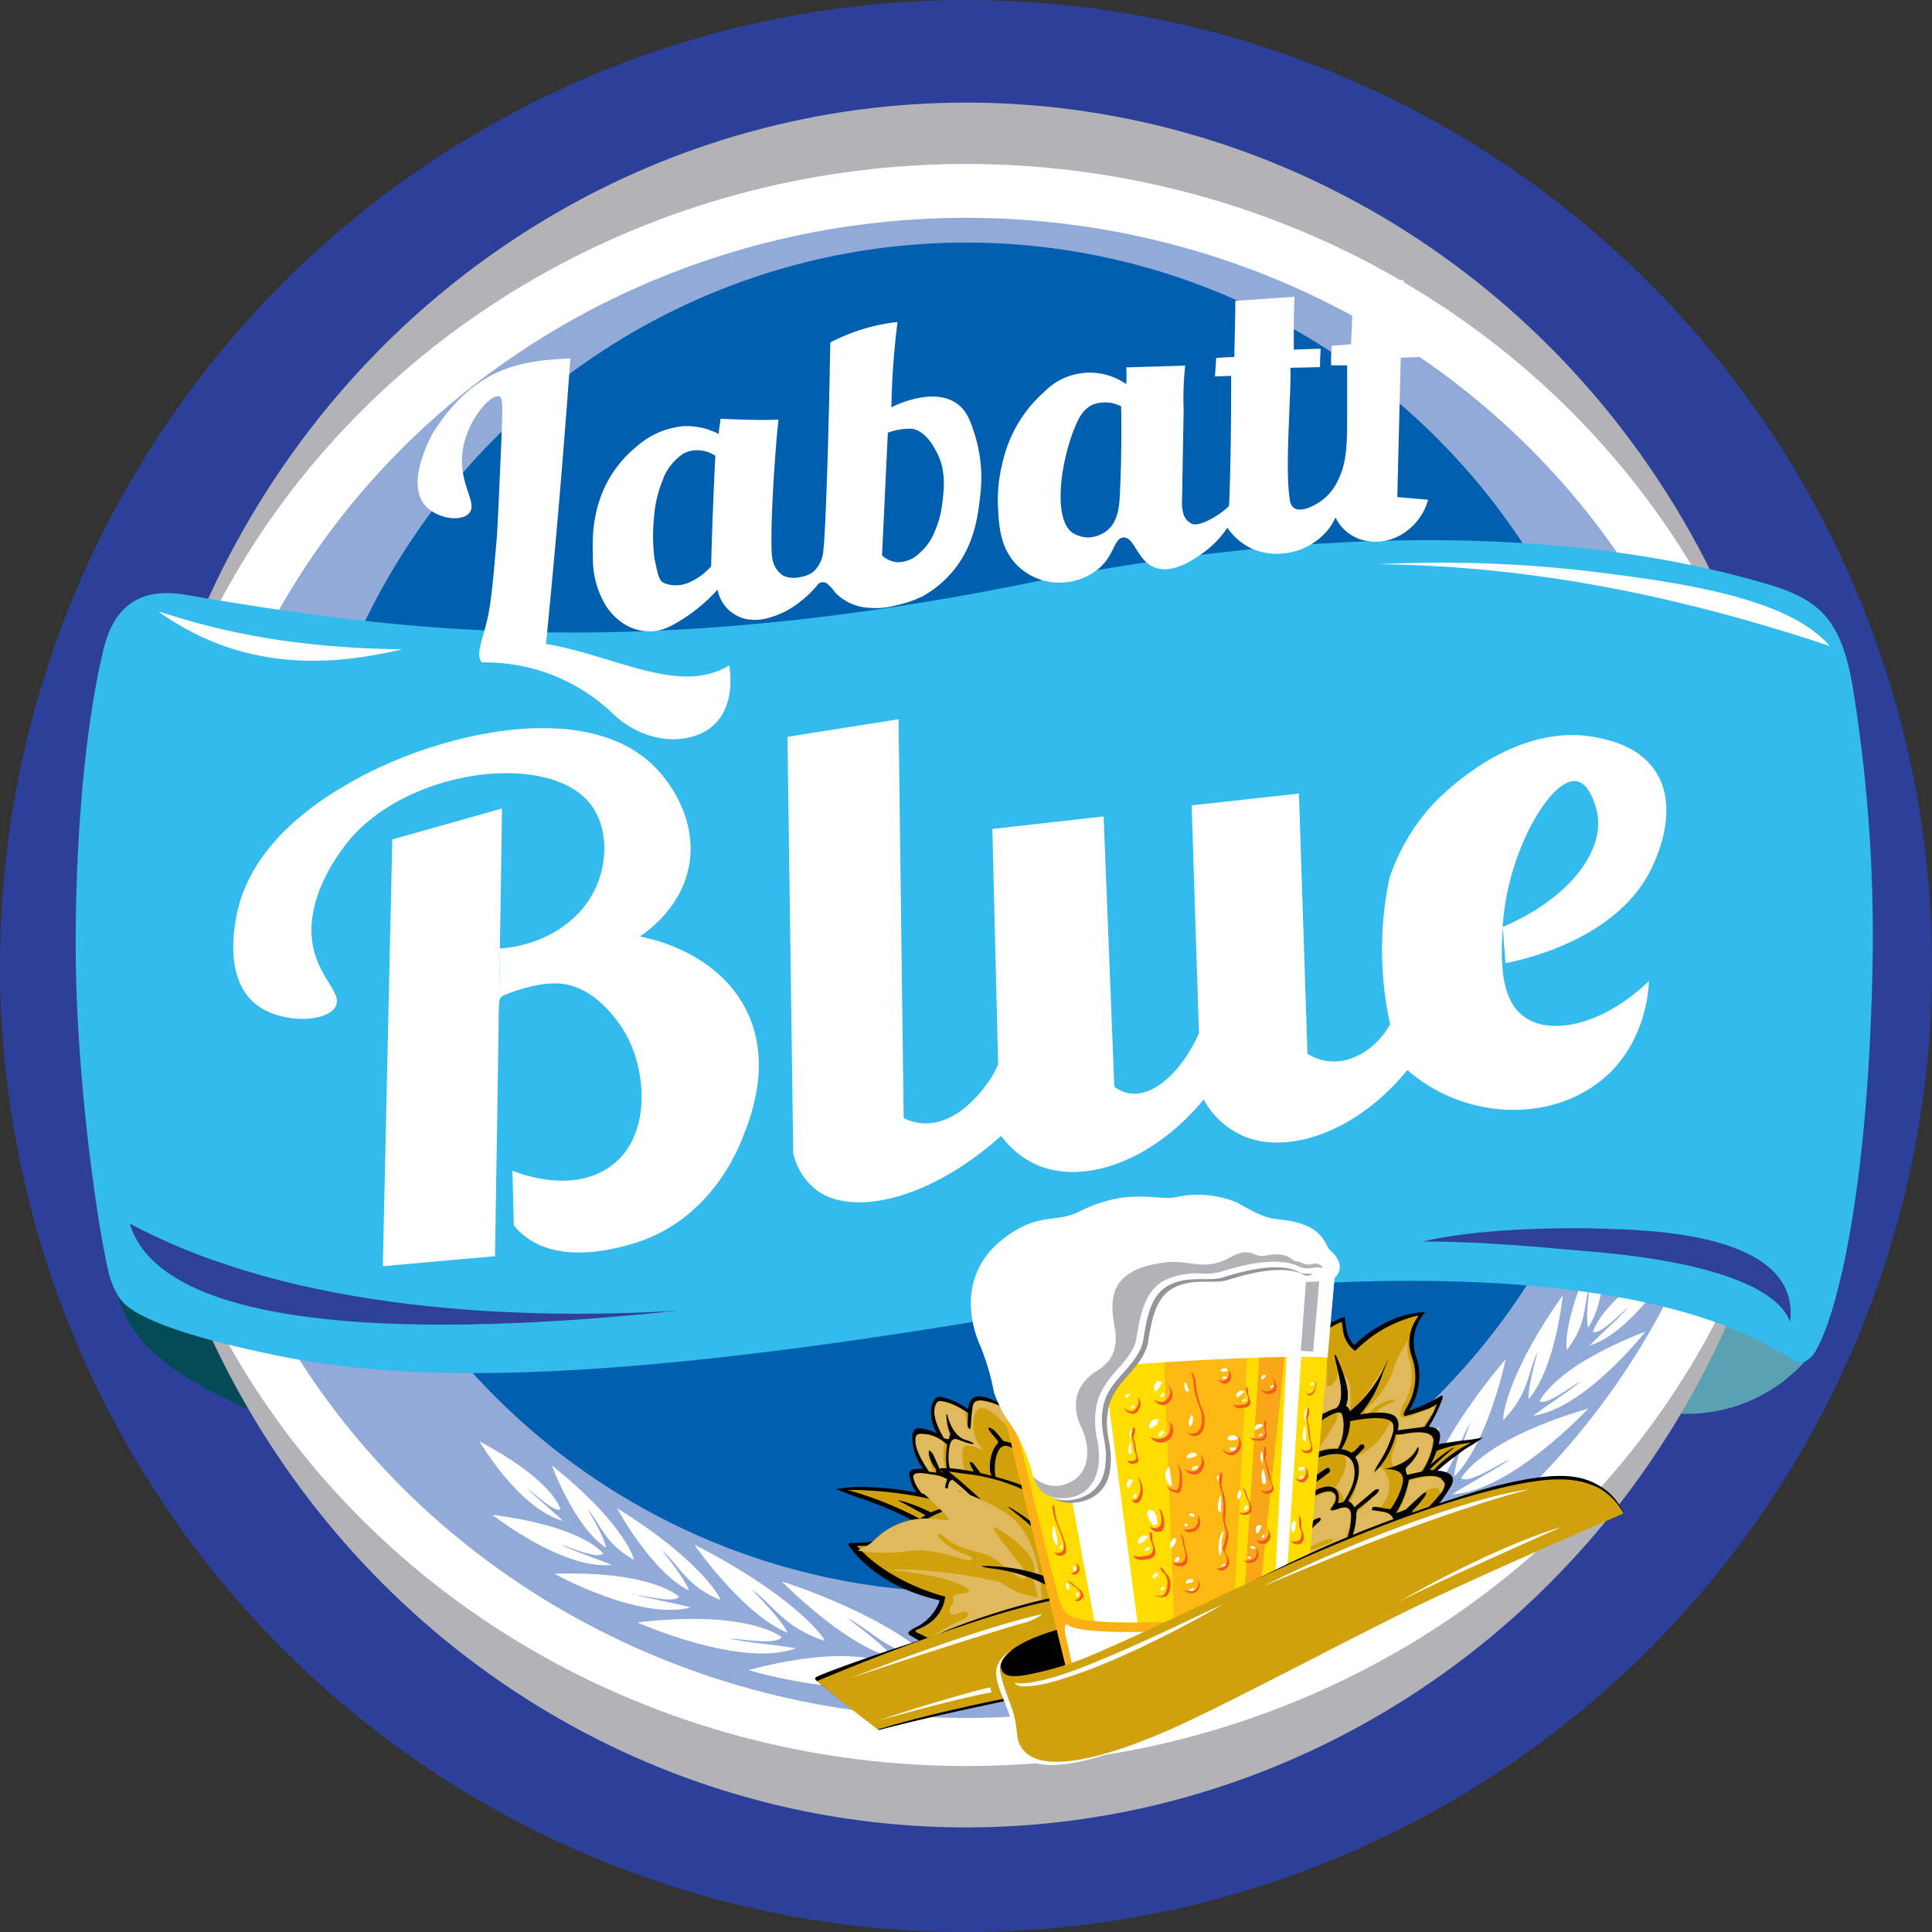 <svg id="Layer_1" data-name="Layer 1" xmlns="http://www.w3.org/2000/svg" viewBox="0 0 283.39 283.39"><rect x="0" y="0" width="283.39" height="283.39" fill="#333333" stroke="none"/><defs><style>.cls-1{fill:#2c3f99;}.cls-2{fill:#5aa1b3;}.cls-10,.cls-11,.cls-12,.cls-13,.cls-14,.cls-15,.cls-16,.cls-17,.cls-18,.cls-19,.cls-2,.cls-20,.cls-21,.cls-3,.cls-7,.cls-9{fill-rule:evenodd;}.cls-3{fill:#034b56;}.cls-4{fill:#b2b2b7;}.cls-5,.cls-7{fill:#fff;}.cls-6{fill:#91aad8;}.cls-8{fill:#005fae;}.cls-9{fill:#33bbed;}.cls-10{fill:#2d419a;}.cls-12{fill:#d1a10b;}.cls-13{fill:#dfb95b;}.cls-14{fill:#1b0000;}.cls-15{fill:#fd0;}.cls-16{fill:#fdb812;}.cls-17{fill:#faa619;}.cls-18{fill:#fcaf16;}.cls-19{fill:#939598;}.cls-20{fill:#b1b3b6;}.cls-21{fill:#f15a21;}</style></defs><g id="background"><circle class="cls-1" cx="141.7" cy="141.7" r="141.7"/><path class="cls-2" d="M408.54,486.23a23.32,23.32,0,0,0,18.18-7.67l-13-9.29Z" transform="translate(-161.97 -278.86)"/><path class="cls-3" d="M198.4,485.57c-9-4.05-17-8.67-19.09-16.55L199,471.85Q198.73,478.71,198.4,485.57Z" transform="translate(-161.97 -278.86)"/><ellipse class="cls-4" cx="141.7" cy="141.55" rx="122.79" ry="126.5"/><ellipse class="cls-5" cx="141.7" cy="141.55" rx="122.79" ry="117.5"/><ellipse class="cls-6" cx="141.7" cy="141.97" rx="114.68" ry="110.02"/><path class="cls-7" d="M377.68,487.46c-1.16,3.05-2.37,6.33-2.41,8,5.05-5.05,7.56-17.24,7.56-17.24-9.93,11.78-12.2,19.41-12.09,20.46,4.76-4.19,4.8-7.6,6.94-11.21ZM263,512.15c-.41-1.34-2.22-3.7-3.93-5.89,2.68,2.38,3.51,5.16,8.57,7.31-.16-.89-3.87-6.51-15.17-13.5,0,0,5,9.3,10.53,12.08Zm14.51,6.22c-6.61-2.69-13.68-12.93-13.68-12.93,13.74,7,18.8,13.11,19.11,14.12-6-2-7.38-5.13-10.76-7.62,2.26,2.37,4.65,4.91,5.33,6.43Zm15.39,3.6c-1-1.46-3.93-3.71-6.67-5.79,3.87,2,5.92,5.05,12.24,6.16-.53-1-6.87-6.53-21.84-11.53,0,0,9.2,9.44,16.27,11.16ZM244.6,502c-1.51-1.46-4-3.46-5.33-4.88,1.39,1.06,3.86,3.51,4.93,3.16-.29-.87-1.91-4.68-11.89-10,0,0,5.71,9.85,12.29,11.69Zm34.14,18.63c-8.08,3-23.28-3.79-23.28-3.79,14.71-1.72,20,1.35,21.17,2.12-.66,1.24-5.46.36-7.82.23,2.65.6,7,.93,9.93,1.44Zm14.36,2.54c-.39,1.38-5.3,1.11-7.66,1.3,2.74.26,7.12,0,10.08.14-7.32,4.24-23.75-.78-23.75-.78,14.17-3.77,20-1.3,21.33-.66Zm-38.36-10.53c2.26.7,6.06,1.31,8.54,2-7.45,2-20-4.94-20-4.94,13.1-.4,17.4,2.62,18.31,3.36-.73,1-4.83-.09-6.89-.37Zm-10.57-7.23c2,1,5.34,2.06,7.5,3-7.26.7-17.47-7.35-17.47-7.35,12.18,1.55,15.56,4.89,16.26,5.69-.87.81-4.44-.78-6.29-1.34Zm3.94-5.29c1.25,2.17,2.57,4.49,2.74,5.76-4.68-3.1-7.93-12.08-7.93-12.08,9.58,7.64,12,13.07,12,13.84-4.37-2.47-4.71-5.08-6.84-7.52Zm118.28-3.27c-2.76,3.38-3.48,7-8.87,10.44.11-1.12,3.78-8.69,15.62-19.13,0,0-4.79,12.28-10.63,16.62.36-1.73,2.17-4.94,3.88-7.93ZM402.16,461c-.66,1.81-2.19,4.63-3,6.57,5.33-4.26,6.75-15.55,6.75-15.55-7.12,8.76-7.13,12.89-7.05,13.81,1.12-.09,2.43-3.32,3.3-4.83Zm-19.67,26.2c-.2-.87,1-7.5,8.71-18.34,0,0-1,10.52-5,15.23-.14-1.4.61-4.28,1.33-7-1.55,3.24-1.23,6.12-5.05,10.07Zm-6.21,8.48c.75-1.15,4.45-6.05,18.66-10.21,0,0-11.34,12.2-19.95,12.57,2.47-1.6,6.37-3.62,8.58-5.2-2.13,1-6.2,3.73-7.29,2.84Zm19.34-21.45c.32-1,2.14-5.41,12.75-11.59,0,0-6.27,11.41-13.23,13.59,1.63-1.71,4.32-4,5.74-5.68-1.48,1.22-4.15,4.09-5.26,3.68Zm-25.31,30c-2.42,1.3-6.55,2.79-9.23,4.06,8.41,1,21.57-10,21.57-10-14.52,2.06-19,6.62-19.89,7.71.89,1.12,5.31-1,7.55-1.79Zm17.46-19.84c1.06.65,4.41-2,6.2-3-1.81,1.53-5.07,3.57-7.1,5.13,7.63-1.07,16.45-12.34,16.45-12.34-12.22,4.74-15,9.2-15.55,10.24Zm7.14-10.77c3.11-4.68,2.59-14.22,2.59-14.22-5.84,10.78-6,16.73-5.67,17.44,3.06-4,2.35-6.51,3.36-9.59C394.88,469.68,394.58,472.33,394.91,473.56Z" transform="translate(-161.97 -278.86)"/><ellipse class="cls-8" cx="141.7" cy="134.56" rx="98.11" ry="98.98"/><path class="cls-9" d="M433.71,379.5c-1.62-9.45-4.64-12.61-12.22-14.88-18.66-5.57-53.95-11.3-109.31-.12-57.3,11.57-92.75,6.78-123,1.6-7.27-1.24-10.88,2.28-12.21,8.83-2.11,8.91-3.9,24.15-3.9,42.47,0,18.6,3,40.14,4.78,47.88a12.28,12.28,0,0,0,1.5,3.74,6.23,6.23,0,0,0,1.1,1.28c3.89,3.32,15.11,5.94,22.1,7.38,17.07,3.54,43.47,4.74,102-4.9,88.66-14.62,113.73,1.4,119.94,5.31a2.82,2.82,0,0,0,2.18.51,4,4,0,0,0,1.78-1.87c3.34-6,7.77-25.15,8.22-58.33A226.12,226.12,0,0,0,433.71,379.5Z" transform="translate(-161.97 -278.86)"/><path class="cls-7" d="M398.87,363.13a188.06,188.06,0,0,0-34.73-1.51c22.81.26,44.35,4.72,66.23,12C425.12,367.56,413,364.93,398.87,363.13Z" transform="translate(-161.97 -278.86)"/><path class="cls-10" d="M181,458.33c6.06,20.23,64.07,14.45,80.4,12.79C238.79,472.46,205.32,471.4,181,458.33Z" transform="translate(-161.97 -278.86)"/><path class="cls-10" d="M401.94,459.29c-12-.7-24.24,0-31.31,1.68,9.17,0,16.64.79,24.52,1.45,18.38,1.54,27.73,5.56,29.4,10.36C425.63,464.13,416.29,460.14,401.94,459.29Z" transform="translate(-161.97 -278.86)"/><path class="cls-11" d="M361.26,503.68Zm15-13.5a25.7,25.7,0,0,0,3.24-.47,21.52,21.52,0,0,1-2.24,1.47c-.85.51-1.73,1.26-2.41,1.73a27.88,27.88,0,0,0-6.72,7.31,42.6,42.6,0,0,1-5.22,6.28l0,0s-.49,1-.68,1.41c-.32-.61-1.41-2.67-1.52-2.89.05-.13.57-1.36.57-1.38a23.18,23.18,0,0,0,3.49-5.74,11.48,11.48,0,0,1,8.26-7.23Z" transform="translate(-161.97 -278.86)"/><path class="cls-12" d="M367.77,495.06a17,17,0,0,0-1.79,3,6.36,6.36,0,0,0-.73,1.51c0,.18.41-.64.89-1.35a11.89,11.89,0,0,1,3.15-3.54c1.38-.79.34-.12-.13.32-1.18,1.12-1.92,1.88-4.89,7l-.94,1.18.16.26s4-5.55,5.27-6.83,4.65-4.66,6.6-5.47c0,0-6.25,5.08-9.22,9.56l-2.49,3.74.57,1.05s2.92-4.32,6.46-9.2a20,20,0,0,1,7.07-5.81S370.94,491,367.77,495.06Z" transform="translate(-161.97 -278.86)"/><path class="cls-11" d="M373.46,483.54a23.44,23.44,0,0,1-4.85,2.26,9.18,9.18,0,0,0,1.22-7.55,6.59,6.59,0,0,1,1.21-6.93c-6,.19-10.43,4.85-10.43,4.85a4.56,4.56,0,0,1-1.1-2.1c-.19-1-.3-2.07-.3-2.07a14.4,14.4,0,0,0-6.95,5.42c-2.24,3.2-3.45,6.75-2.91,9.73a8.16,8.16,0,0,0,2,4l.07.08,0,.48s-.21.41-.26.53l.23.21a1.93,1.93,0,0,1,1.89-.18l1.13.48c2.23,1,8.13,3.8,12.28.57a19.35,19.35,0,0,0,6.67-8.81C373.54,484.15,373.69,483.67,373.46,483.54Z" transform="translate(-161.97 -278.86)"/><path class="cls-12" d="M371.44,485.5s-2.09.76-2.64.87-1.49.67-.48-1.1a8.64,8.64,0,0,0,.69-7.54,6.19,6.19,0,0,1,.37-4.79,7.84,7.84,0,0,1,.71-1.12c-.45.11-.55.1-.91.2a19.21,19.21,0,0,0-8.44,5,4.39,4.39,0,0,1-1.78-3.05c-.06-.39-.13-.9-.16-1.22a7.16,7.16,0,0,0-.9.39,15.86,15.86,0,0,0-7.47,9.08s-2.13,5,1.3,8.32c0,0,7.95,5.91,13.42,3.21,3.18-1.58,5.17-4.42,7-7.56a8.86,8.86,0,0,0,.56-1.38A6.44,6.44,0,0,1,371.44,485.5Z" transform="translate(-161.97 -278.86)"/><path class="cls-13" d="M371.69,485.51s-2.64,1-3.36,1.24-1.42-.05-.53-1.86a7.82,7.82,0,0,0,.7-7.18,7.72,7.72,0,0,1,0-2.16,15.26,15.26,0,0,0-2.4,4.95,14.41,14.41,0,0,1-3.28,4.61c-1.14,1.13-1,1.87.49.47a5.85,5.85,0,0,1,2.51-1.36c1-.22,1.05.07,0,.51-2.14.9-2.54,2-3.85,3.28s-4.08,1.85-4.75,2.55.48,1,1.11.89,4.83-.75,4.83-.75,2.08-.24,1,.43-5.62,3.53-7.46.86l-2.45-.71,1.82-2,2.33-1.48c6-4.68,6.42-8.22,6.42-8.22-2.93,5-4.79,6.22-4.79,6.22a19.21,19.21,0,0,0-.08-3.7c-.24-1-1.55-3.08-1.83-1.46s-1.61,1.62-1.55,1.4.35-5.35-.82-7.37a16.25,16.25,0,0,0-5.08,7.45s-2.06,5,1.35,8.23a22.47,22.47,0,0,0,2,1.23h0c2.7,1.54,7.29,3.47,11,1.61,3.14-1.58,5.3-4.14,7.2-7.31C372.13,485.85,372.86,484.79,371.69,485.51Z" transform="translate(-161.97 -278.86)"/><path class="cls-11" d="M312,484.64c-1.28-1-1.89.16-2,.88,0,0-3.79-2.64-5.35-1.58a2.41,2.41,0,0,0-.69,1.64,10.13,10.13,0,0,0-4.09-1.84.76.76,0,0,0-.69.25c-1.26,1.41-.4,4.29.23,5.1,0,0-2.55-1.14-3.22-.57-.91.77-.16,4.2,1.2,5.8,0,0-1.93-.21-2.06.61a5.44,5.44,0,0,0,1.89,3.73l.47,1.14s-1.34-.07-1.49.4.1,1.56,2.09,2.59,6.22,2.83,6.22,2.83l5.35,1.16,3.7-2.63s3.84-3.45,3.94-10.8C317.51,493.35,317.45,488.88,312,484.64Z" transform="translate(-161.97 -278.86)"/><path class="cls-12" d="M299.3,494.85l-.05-.5a5,5,0,0,1-1-2.12c-.14-1.4.67,0,.67,0l1.15,2.42a.67.67,0,0,0,.83.1,12.82,12.82,0,0,1,0-4,6.61,6.61,0,0,0-2.8-1.45c-1.41-.16-1.68-.1-1.65,1.09.06,1.74,1.81,4.35,1.81,4.35l1.08.14Zm-1,2.35s-1-1.09-.33.42c0,0,.95,2,2.48,2.19l.11.26-.48.47s-3.66-2.51-4-4.93c0,0-.27-.77,1-.57,1.48.22,2.47-.1,3.83.85a6.27,6.27,0,0,0-.26,3.55l-.74-.23s-1.29-1.51-1.59-2Zm9.66,5.93-1.41.85c1.78,2.78,3.71,2.21,3.71,2.21a10.15,10.15,0,0,0-.05-2.45,2.94,2.94,0,0,1-2.25-.61Zm8-12.42c1.14,2,.39,2.75.39,2.75L314.1,497c-.47.65-.52.23-.52.23a1.93,1.93,0,0,0-.74-1.73c-.95-.9-.58.11-.58.11a7,7,0,0,1,.77,2.65c0,.27,0,.73,0,1s.37,1.11-.94,3.15c0,0-3.5,2.42-5.54-1.38-.23-1.61-.32-3.73.61-4.07s1.54.62,2.69,1,.58-.45.58-.45-1.54-.93-1.9-1.2c-.61-.47-.75-1.62-.57-3.05.3-2.45,1.48-2.33,1.48-2.33,1.09,0,2.94,1.82,3,1.87s1.41.85.46-.3a9.53,9.53,0,0,0-2-1.81,10.33,10.33,0,0,0,.11-3.82c-.31-2.45.95-1.39.95-1.39,2.09,1.29,4,5.24,4,5.24Zm-9.85,5.88s-.76,3.31-.31,4.25-.91,0-.91,0l-1.69-2.87s-.85-1.07-.52.25a5.34,5.34,0,0,0,1.33,2.33c.1.08-.11.34-.11.34s1.81.76,2.26,1.92c0,0,.16.76-.08.94a10.62,10.62,0,0,0-4.84-3.55A8.26,8.26,0,0,1,301,497c.15-.42.18-1.46,1.77-1.19a7,7,0,0,0,1.87.2s.38-.16-.65-.4-2-.36-2-.36-1.08-.81-.72-3.67c.31-2.38,1.08-1.51,2.42-1.11.32.1,1,.27,1,.27s.72-.12-1-.66-2.26-2.56-2.47-3.15c0,0-.18-.4-.25-.6s-.27-.27-.11.92a7.31,7.31,0,0,0,.51,1.94l-.23.75-.69-.16s-1.53-2.57-1.21-4.22c.25-1.31.68-1.2,1.6-1a11.27,11.27,0,0,1,3.11,1.54L303.9,488s.45,1.18.63,0c.14-.86.12-1.41.19-2,.11-.93-.12-2.26,2.52-1.42,2.37.76,2.89,1.62,3.2,2s0,3.58,0,3.58l-.32.32-1-.27a17.07,17.07,0,0,0-1.28-1.51c-.37-.32-1.58-1-.32.57.35.35.83,1,.83,1l0,.28a5,5,0,0,0-.6.81,6.33,6.33,0,0,0-.53,3.52l.17.37-.14,1.12-.54.07a22.19,22.19,0,0,0-2-2.95s-.87-.67-.27.5a10.86,10.86,0,0,0,1.44,2.28Z" transform="translate(-161.97 -278.86)"/><path class="cls-13" d="M298.86,494.73l-.75-2.49c-.17-1.41.72-.08.72-.08l1.12,2.5a.67.67,0,0,0,.84.1,8.94,8.94,0,0,1-.3-4.31,5.21,5.21,0,0,0-2.58-1.21c-1.43-.15-1.71-.09-1.66,1.12.08,1.75,2,4.32,2,4.32l.63.05Zm9.17,8.43-1.41.88c1.82,2.79,3.77,2.19,3.77,2.19a2,2,0,0,0,0-.26c-.09-.61-.25-1.49-.37-2.2a2.94,2.94,0,0,1-2-.61Zm-9.78-6s-1-1.08-.33.43c0,0,1,2,2.53,2.2l.11.26-.48.48s-3.73-2.51-4.13-4.95c0,0-.25-.69,1.07-.65a13,13,0,0,1,3.83.85,6.52,6.52,0,0,0-.22,3.63l-.75-.23s-1.33-1.52-1.63-2Zm12.94-11.89a2.35,2.35,0,0,0-.16,1.49l0,.39.95-1.44-.82-.44Zm-4.7,14.88c-.08-1.06,0-3.47,1.24-3a10.21,10.21,0,0,1,1.46.78c-1.73,2.06-.1,4.78,0,5.1a3.6,3.6,0,0,1-2.55-2.1c0-.26-.08-.54-.11-.82Zm.66-15.62c2.4.74,2.88,1.47,3,2,.08.33.08,2.06.08,2.06L308,486.42c-3.47-3-3.55,1.45-3,3.24.31,1.07,1.68,2.22,1.12,1.92s-2.29-1-2.77-.49-.23,3.8.9,4.27c.94.38,1,.83,1,.83s-.38.31-1.29-.06c-.15.93.7,2.12,1.54,3.07a5.53,5.53,0,0,1,1.12,1.24c.46.95-1.76.39-1.76.39l-1.73-2.89s-.88-1.07-.53.26a5.47,5.47,0,0,0,1.37,2.35c.1.08-.11.34-.11.34s1.84.75,2.31,1.92c0,0,.16.77-.07,1a9.68,9.68,0,0,0-4.77-3.59,10.56,10.56,0,0,1-.27-3.08c.06-.45,0-1.55,1.63-1.29a7.33,7.33,0,0,0,1.9.19s.37-.17-.67-.4-2-.34-2-.34-1.1-.81-.76-3.71c.28-2.41,1.08-1.55,2.44-1.15.32.1,1,.27,1,.27s.72-.13-1-.66-2.31-2.55-2.56-3.17a2.5,2.5,0,0,0-.12-.47c-.09-.26-.31-.35-.14.86a8.51,8.51,0,0,0,.46,1.9l-.12.81-.68-.15s-1.69-2.64-1.39-4.32c.25-1.32.68-1.22,1.61-1a8.5,8.5,0,0,1,2.77,1.35l.4,2.13s.45,1.17.54-.06c.07-.89.1-1.44.17-2C304.72,484.91,304.47,483.75,307.15,484.58Z" transform="translate(-161.97 -278.86)"/><path class="cls-11" d="M320.62,515.3l-2.3-1.71-2.81-2.76-.24-.23.23-.25a.37.37,0,0,0,.13-.31c-.06-.37-.46-.79-1.26-1.64l-.81-.86-.81-.89a27.23,27.23,0,0,0-3.9-3.71c-8.14-6.38-21.36-6-21.5-5.95a20.06,20.06,0,0,0-2.7.3c.17.1,2.27.89,2.27.89,1,.46,8.38,2.34,15,7.69l.84.48.82.77c8.09,6.63,14.12,11.43,15.42,12.57a.34.34,0,0,0,.55-.08l.88-1.79,0-.21-.11-.19-.65-.59.38-.54.17.06a.33.33,0,0,0,.22-.16l.26-.45,0-.22A.36.36,0,0,0,320.62,515.3Z" transform="translate(-161.97 -278.86)"/><path class="cls-12" d="M320.16,516l.26-.45-2.34-1.74c-7.76-7.75-9.55-8.86-12.37-10.47-1.1-.63-3.49-1.54-.37-.5,3.37,1.13,7.07,4.62,7.7,5.19,1.2,1.08,2.32,2.34,2.27,2s-.8-1-2-2.32a31.67,31.67,0,0,0-4.66-4.56c-7.87-6.06-22.34-5.74-22.34-5.74,2.67.72,10.61,3.28,16.61,8.2,8.89,7.29,16.31,13.79,16.31,13.79l.88-1.79L313.78,512c-7.61-6.74-20.2-13.11-20.2-13.11,4.69.93,10.49,5.1,13.46,6.95S320.16,516,320.16,516Z" transform="translate(-161.97 -278.86)"/><path class="cls-11" d="M322,511.94l-.23-1.17c-.07-.42-.16-.93-.27-1.49-.68-3.53-2.17-9.4-7-11.51-6.42-2.82-12.72-3.71-14.35-3.55-.39,0-.5.24,0,.52a39.59,39.59,0,0,1,5.09,4.38l.62.63-.88-.13a12.37,12.37,0,0,0-7.75,1.79l-1.24.9c-2.12,1.6-4,2.85-9.1,2.87-.45-.06-.52.21-.4.4,1,1.48,4.7,6,13,7.95l.29.07-.06.3a7,7,0,0,1-3.09,3.49c-.77.4-1.43.74-1.41,1s.15.29.45.46A25.93,25.93,0,0,0,307,522.62c6.16.5,13.35-1.36,15.08-8l0-.1.36-.28.15,0,.55,0c0-.11,0-.29.06-.4C323,513.65,322.36,513.33,322,511.94Z" transform="translate(-161.97 -278.86)"/><path class="cls-12" d="M315.85,499.49A27.44,27.44,0,0,0,303.2,495s-1.71-.28-2.07-.27c.3.2,1,.81,1.54,1.23,0,0,2.87,2.52,3.55,3.18s1.63,1.41-.9,1a10.75,10.75,0,0,0-9.31,3.13,10.24,10.24,0,0,1-6.43,2.34c-1,0-1.58,0-1.89,0a6.92,6.92,0,0,0,.93,1s4,4.29,12,6.45a5.5,5.5,0,0,1-2.5,4,6.79,6.79,0,0,1-1.51.78c-.79.35,0,.52.41.74,1.07.51,8.24,4.42,16.34,2.34,0,0,6.37-1.06,7.4-6.51C320.75,514.46,321.46,503.58,315.85,499.49Z" transform="translate(-161.97 -278.86)"/><path class="cls-13" d="M314.78,513.51v-.09h0c-.14-3.51-1-9.48-4.84-12.33a25.89,25.89,0,0,0-12.26-4.41s-2-.28-.53.95c0,0,2.52,2.42,3.19,3.09s1.62,1.41-.9,1a10.71,10.71,0,0,0-9.29,3.1,7.8,7.8,0,0,1-2.39,1.49,24,24,0,0,0,7.79,0c2.36-.31,6,.7,7.31,1.13,1.91.63,2.6.08.21-.77a8.22,8.22,0,0,1-3.06-2c-.83-.91-.57-1.17.56-.27,2.32,1.84,3.71,1.71,5.86,2.43s4.29,3.27,5.36,3.59.68-1,.19-1.6-3.55-4.54-3.55-4.54-1.47-2-.14-1.2,6.58,4,5.17,7.15l.8,3h0l-2.91-.74-2.85-1.61c-10.23-2.28-16.26-1.76-16.26-1.76,10.59,1,11.85,3,11.85,3s.18.45-1.07.49-1.14.43-1.23.61.13.72-.16,1-1.06,2,.94,1.28,1.27.65,1,.72-6.35,2.89-8.05,5.63a21.19,21.19,0,0,0,11.85.74s6.35-1,7.39-6.49c0,0,.05-.71,0-1.83h0s0-.08,0-.11,0-.24,0-.36S314.79,513.61,314.78,513.51Z" transform="translate(-161.97 -278.86)"/><path class="cls-11" d="M313.05,501.94c-.5-.38-1-.76-1.59-1.12-2.52-1.62-1.8-1,.06.46.37.29,1,.79,1.7,1.45Z" transform="translate(-161.97 -278.86)"/><path class="cls-11" d="M315,510a25.42,25.42,0,0,0-6.52-1.34c-4.38-.32-1.81.18-.77.3a23.32,23.32,0,0,1,7.62,2.34Z" transform="translate(-161.97 -278.86)"/><path class="cls-14" d="M361.64,486.1l-.13.15a1.34,1.34,0,0,0,.13-.15Zm3.21-6.28c.47-.88,1.45-3.35-.09.51a17,17,0,0,1-3.12,5.77c.11-.18-2.77,2.73-2.77,2.73-.15-.69-.91-.8-1.13-1.22s-.81-1,.4-2.35.11-5.12,0-5.72c-.29-1.25-.89-3.7.53-.08,1.34,3.45,1,4.6.76,5.57-.37,1.32.09,1.28.58.82A18.26,18.26,0,0,0,364.85,479.82Z" transform="translate(-161.97 -278.86)"/><path class="cls-11" d="M361.64,486.1l-.13.15a1.34,1.34,0,0,0,.13-.15Zm3.21-6.28c.47-.88,1.45-3.35-.09.51a17,17,0,0,1-3.12,5.77c.11-.18-2.77,2.73-2.77,2.73-.15-.69-.91-.8-1.13-1.22s-.81-1,.4-2.35.11-5.12,0-5.72c-.29-1.25-.89-3.7.53-.08,1.34,3.45,1,4.6.76,5.57-.37,1.32.09,1.28.58.82A18.26,18.26,0,0,0,364.85,479.82Z" transform="translate(-161.97 -278.86)"/><path class="cls-11" d="M373,494.6a8.22,8.22,0,0,1-1.55-.26,14.2,14.2,0,0,0,1.69-4.22c.55-2.43-2.39-1.95-2.39-1.95l-3.76.49c.44-1.69-.58-2.18-.58-2.18-1.68-1-6.36.12-6.36.12,0-1.72-.94-1.51-.94-1.51-5.77,1.29-9,6.7-9,6.7l-.31.3c-4,2.73-4.3,5.84-4.3,5.84-1.69-3-1.71-.56-1.86.32s-1.1,4.48-1.33,4.3-1-.32-1.83-.63-1.22-.17-.94.56a7.84,7.84,0,0,1,.08,2.46c-.46,1,3.53,2.25,3.53,2.25a17.75,17.75,0,0,1,5.12,0c3.52.91,4,7.34,4,7.34l.62-.06a71.18,71.18,0,0,0,6.05-5.3c.51,2.65,4.09,1.47,4.09,1.47.65-.16,3.8-1.47,3.8-1.47,1.62-.68.94-1.7.94-1.7a25,25,0,0,0,3.72-2.28c2.23-2,2.2-3.17,2.11-3.59s-1.79-.77-1.79-.77a20.45,20.45,0,0,0,3-4C376,494.73,373,494.6,373,494.6Z" transform="translate(-161.97 -278.86)"/><path class="cls-12" d="M345.43,499.54c-1.31-3-1.7-.38-1.7-.38a20.13,20.13,0,0,1-1,3.49c-.35,1.29.92.93.92.93l.49-1.63c.44-1.47.74-.56.74-.56a9.64,9.64,0,0,1-.81,4.1c-.33,2.28,1.73,1.17,1.73,1.17,1.25-1.18.69-3.81.69-3.81a11.61,11.61,0,0,0-1-3.31Zm5.8-5.56.72-.11s.63-3.38-.12-3.47c0,0-1.31,1.63-1.22,1.91a7.75,7.75,0,0,1,.62,1.67Zm7-2.6a7.72,7.72,0,0,0-5.83,2.35l.43-4.06a38.05,38.05,0,0,1,3.43-2.74c1.35-.81,2.36-1.22,2.57-.6a7.16,7.16,0,0,1-.6,5.05Zm-11.45,6.87-.41,1.27s-.71-1.08-.76-1.24a9.12,9.12,0,0,1,3.61-4.73c.48-.3.5-.85,1-.71,0,0,1.61.89.32,5.31a11.44,11.44,0,0,0-2.65.89s-1.05.35,0-1.41a21.21,21.21,0,0,1,1.36-1.69s1-1.18-.45-.53c0,0-1.2.35-2,2.84Zm12.22.94-.77.19s.67-2.18-1.14-2.45c-2.17-.32-5.9,3.43-5.24,1.37a41.74,41.74,0,0,0,4.88-3.31c.34-.22.45-.34.26-.66s-.4-.14-.89.18c-1.5,1-3.89,3.13-4.63,2.94-.46-.12.21-2.87.92-3.34,2.58-1.69,7.83-3.56,8.26.26.26,2.36-1.49,4.52-1.65,4.82Zm14.49-3.39c-.61-.5-1.95-.74-4.87.11h0a13.69,13.69,0,0,1-1.89,4.9,12.11,12.11,0,0,0,1.55-.59h0l.05-.06,0,0,.1-.1,0-.05.05,0c.48-.47,1.47-1.38,1.89-1.76a4.68,4.68,0,0,1,.71-.51c.1,0,.14.1,0,.45a15.15,15.15,0,0,1-1.91,2.26l-.1.54,1.17.25s1.8-1.76,2.87-3.1h0a.94.94,0,0,1,.09-.12l.16-.22a1.13,1.13,0,0,0,.1-.13l.16-.24,0-.09a2.67,2.67,0,0,0,.12-.24s0,0,0-.05a.39.39,0,0,0,.05-.22,1.28,1.28,0,0,0-.46-1Zm-3,5.92a30.45,30.45,0,0,0-3.39.45s-.05.31-.13.73l-.06.29v.05c-.09.41-.2.88-.32,1.28h0a3.71,3.71,0,0,1-.27.67v0a.78.78,0,0,1-.14.19h0l1.11-.15,2.89-1.86s.51-.25.34.14l-.12.21a29.69,29.69,0,0,1-3.36,2.57l-.3.66h0l.6.22s3.64-2,4.69-3.34,1-2.39-1.52-2.14Zm-7.61,4.5.3-.3,1.78.19a13.62,13.62,0,0,0,1.45-4s.07-1.19-1.53-1.51l-1.84-.25.3-.51,2.57.4a10.79,10.79,0,0,0,1.85-4c.16-1.73-1.3-1.82-2.65-1.92a8.46,8.46,0,0,0,1.51-.41h0l.43-.17h0l.47-.22h0l.44-.24.11-.07.33-.22.13-.1.28-.23.13-.12.26-.27a.69.69,0,0,0,.11-.13,3,3,0,0,0,.25-.34.86.86,0,0,0,.07-.1,4.74,4.74,0,0,0,.26-.5s1-1,.16.73c0,0-.25.41-.57.86a5.26,5.26,0,0,1-.89,1.07.53.53,0,0,0-.21.35,1.5,1.5,0,0,0,.22.87l2-.43a10.61,10.61,0,0,0,1.16-2.37,9.72,9.72,0,0,0,.47-1.86c.35-2.34-4.58-1.18-4.58-1.18l-.29,0h0l-.67.05a11.73,11.73,0,0,1-2.3,4.7c-.21.21-1.89,1.95-.15-.65a12.9,12.9,0,0,0,2.07-4.91c.73-2.66-6.29-1.11-6.29-1.11a8.25,8.25,0,0,1-1.29,4.1,3.14,3.14,0,0,1,1.31.46c.35.32,1.41-1.06,1.41-1.06s.82-.39.61.44l-1.31,1.35s1.73,1.94-1.06,6.44c0,0,.68.2.82.63l3.13-2.38s1.24-.47.27.66c0,0-2.62,2.22-2.77,2.25s-.2.81-.2.81a8.39,8.39,0,0,1-.71,3.9l1,.32,3-2.81s.88-.45.56.38c0,0-2.58,2.59-2.75,2.69l.11.31-.12.4a5.5,5.5,0,0,0-2.91.63l-.47.5.46,1.53,1.86-.07s3-1,3.26-.81c0,0,1.08.05-.48.77l-1.52.68.05.55.45.28,3.34-1.22s1.86-.67.08-1.79l-3.37-1Zm-3.63-.9a10.06,10.06,0,0,0,.89-3.78c.18-2.25-1.56-1.42-1.56-1.42s-2,.8-1.26-.17.88-1.87,0-2.28-3.28,1-3.82,1.18-1.24.36-.88,1.15a6.82,6.82,0,0,1,.18,2.59l-.55.29s.05-1.8,0-2,0-2-1.75-1.72a11.94,11.94,0,0,0-3.86,1.56,19.37,19.37,0,0,1,.72,2.65c.3-.87,2.55-2.47,2.55-2.47,1-.46.77.38.77.38a9.94,9.94,0,0,0-3.09,3l-.1,1.18.59.39c1.34-1.54,4.35-1.51,4.35-1.51l1-.91a5.64,5.64,0,0,1,1.39-1.71c1.45-.8.78.24.78.24a9.62,9.62,0,0,0-2.43,2.78l0,.58a2.39,2.39,0,0,1,.52,2.05c-.31,1.15-.73,2.56-.73,2.56l-.62-.44.37-1.56c-.08-.35.74-1.77-.24-2.5s-3.17.52-3.17.52c-1.63.49-.57.82-.57.82,2.06.6,3.66,4.69,3.66,4.69.31,2.17,1.29,1.25,1.29,1.25a18.6,18.6,0,0,0,4.77-4.23l-.36-1.31S359,505.78,359.23,505.32Z" transform="translate(-161.97 -278.86)"/><path class="cls-13" d="M359.15,499.05c.44-1,1.49-2.57,1.44-4.28,0-1.26-.39-2.06-1.38-2.37.91,1.66-1.33,4.61-1.33,4.61a3.6,3.6,0,0,1,1.27,2Zm7.23-5.12a6.08,6.08,0,0,0,3.37-2.63s.5-.66.22.59a6.4,6.4,0,0,1-1.58,2.08c-.51.37,0,1.22,0,1.22l2-.45a10.38,10.38,0,0,0,1.73-4.29c.33-2.34-4.35-1.13-4.35-1.13l-1,.07c.54.89-1.43,3.09-.41,4.54Zm-8.21-2.62a8.19,8.19,0,0,0,.8-2.77c.2-1.52-.15-2.84-.91-2.26.62.83-3.13,5.55-3.13,5.55a5.75,5.75,0,0,1,3.24-.52ZM365.44,507l.87.24s.88.75.69.85-3.58.9-3.58.9l.49-.25c1.52-.73.47-.77.47-.77a16.09,16.09,0,0,0-3.17.83l-1.95.15-.47-1.51.45-.5a6.2,6.2,0,0,1,3-.72l.11-.39-.12-.31c.16-.09,2.65-2.67,2.65-2.67.31-.83-.54-.38-.54-.38l-2.94,2.79-1.35-.38a9.67,9.67,0,0,0,.86-3.7s0-.45.14-.54c.36-.27,2.85-2.59,2.85-2.59.94-1.12-.26-.65-.26-.65l-3,2.55a2.7,2.7,0,0,0-.64-.79,11.28,11.28,0,0,0,1.4-5.14,3.85,3.85,0,0,0-.54-1.33l.38-.35a9.54,9.54,0,0,0,4.62-4.9,1.13,1.13,0,0,1,.36.39,1.75,1.75,0,0,1,.07,1.18,16.79,16.79,0,0,1-2.11,4.49c-1.52,2.7,0,.82.16.62,1,.17,2.5,3.25.17,5.7l-1.16.07-.2.48,1.71.29.53.14c1.94.72.59,2.8-.82,5.27l-1.16,0-.44.13,2.5.77Zm-6.24-1.8c.1.5-1.64,1-1.64,1l.89,2.19a21.8,21.8,0,0,1-3.58,3.54,13.93,13.93,0,0,0-1.14-5.12,1.28,1.28,0,0,1,1-.73l2.5-.93s.93-1.07-1.1-.26a21.43,21.43,0,0,0-2.39,1.09l-.65-.71,0-.58a22.26,22.26,0,0,1,2.49-2.65s.57-1.05-.88-.23a4.42,4.42,0,0,0-1.37,1.56l-1,.92s-3,0-4.34,1.55l-.54-.35,0-.2.09-1a9.94,9.94,0,0,1,3.06-3s.25-.85-.77-.37c0,0-2.24,1.61-2.53,2.48,0,0-.2-.88-.41-1.65.31-.26,3-2.42,4.45-1.42l.69,2.38.72-.17a10.81,10.81,0,0,0,0-1.72l-.11-.81s3.55-2.91,4.83-2.07c0,0,.93.52-.27,2-.78,1,1.3.16,1.3.16s1.89-.64,1.56,1.6a9.18,9.18,0,0,1-.64,2.47v.37s-.3.15-.2.64Zm9.52-9.15a13.74,13.74,0,0,1-1.72,4.63,7.91,7.91,0,0,0,1.28-.53c0-.07,1.16-1.14,1.84-1.78,1.37-1.39,3.32-1.83,3.08-.38a2.81,2.81,0,0,0,.7-1.34c0-.83-1.54-1.79-5.18-.6Zm-1.57,6.23a8.6,8.6,0,0,1-.85,2.92l1.11-.17,2.88-1.88s.66-.34.22.35a29.55,29.55,0,0,1-3.34,2.6l-.3.66.47.17c4-2.57,4.36-3.89,4.21-4.68S368.12,502.07,367.15,502.23Z" transform="translate(-161.97 -278.86)"/><path class="cls-11" d="M328.64,516.53a3.79,3.79,0,0,0-1.35-1.5,5,5,0,0,0-.27-.63c-.82-1.56-2.63-2.41-5.37-2.51-.71,0-1.12,1.71-2,1.81-11.56,1.38-37.07,10.48-38,11.19-.26.2,0,.42.07.47,2.79,2.31,3.84,3.12,5.44,4.26,0,0,3.68,3,3.74,3,14.22-3.72,33.5-7.16,34.35-7.27.06,0,1.59-.92,1.59-.92C327,524.21,330.12,519.61,328.64,516.53Z" transform="translate(-161.97 -278.86)"/><path class="cls-11" d="M322.29,512.57c-5.5-.41-19.4,4.35-22.68,6-2.36,1.17-2.72,5.9,1.85,9.34,13-4,22.86-2.74,22.86-2.74l1.21-2.2S332.31,513.31,322.29,512.57Z" transform="translate(-161.97 -278.86)"/><path class="cls-12" d="M321.92,513c-10-.39-40.11,12.44-40.11,12.44,4.48,3.72,4.38,3.65,8.95,7.09,13-4,33.45-7.27,33.45-7.27l1.21-2.19S332,513.37,321.92,513Z" transform="translate(-161.97 -278.86)"/><path class="cls-11" d="M320,517.14c-13.13,3.05-11.19,6.91-11.19,6.91a35.86,35.86,0,0,0,3.9,8.5l9.33-1.9,2.82-4-.84-5.34S333.3,514,320,517.14Z" transform="translate(-161.97 -278.86)"/><path class="cls-15" d="M331.31,465.58c-13.72.9-26.5,2.2-26.43,2.78l14,57.23c.16,1.48,7.82,2.17,17.09,1.54s16.95-5.22,16.83-5.49l5-56.69a.07.07,0,0,0,0-.06C357.81,464.31,345,464.68,331.31,465.58Z" transform="translate(-161.97 -278.86)"/><polygon class="cls-16" points="170.62 196.04 172.29 239.26 180.93 237.76 182.96 198.04 170.62 196.04"/><polygon class="cls-7" points="155.06 208.26 162.29 247.36 168.1 247.58 162.03 201.28 155.06 208.26"/><polygon class="cls-7" points="188.87 196.08 186.81 236.09 188.43 235.94 191.07 195.99 188.87 196.08"/><polygon class="cls-17" points="184.8 197.48 182.32 237.51 184.41 237.34 188.62 197.28 184.8 197.48"/><path class="cls-15" d="M331.31,465.58c-13.72.9-26.5,2.2-26.43,2.78l14,57.23c.16,1.48,7.82,2.17,17.09,1.54s16.62-4.86,16.83-5.49l5-56.69a.07.07,0,0,0,0-.06c0-.58-12.82-.21-26.52.69Zm21,45.39a5.2,5.2,0,0,1-1.06,2.52c-.7,1.19-7.62,2.55-16.11,3.12s-15.57.16-16.45-.92c0,0-.85-.21-1.43-2.36-3.56-13.27-6.2-25.54-8-32.13,0,0,33.12-6.17,28.55-5.79l-.38,0,.38,0c11.58-1.17,17.93,2.69,17.93,2.69C355,484.85,354,497.37,352.34,511Z" transform="translate(-161.97 -278.86)"/><path class="cls-18" d="M335.17,516.61c-8.5.58-15.57.16-16.45-.92,0,0-.85-.21-1.43-2.36-3.56-13.27-6.2-25.54-8-32.13,0,0,29-5.41,29-5.78h0a1.19,1.19,0,0,0-.43,0l-.38,0,.38,0,.44,0,.44-10.24c-2.4.13-4.9.27-7.43.44-13.72.9-26.5,2.2-26.43,2.78l14,57.23c.16,1.48,7.82,2.17,17.09,1.54h.11l.46-10.61Z" transform="translate(-161.97 -278.86)"/><path class="cls-7" d="M331.32,465.72c-13.72.9-26.5,2.21-26.43,2.78L308,481.06c3.59-.7,13.06-1.64,24.19-2.35,11.35-.72,21-1,24.51-.74l1.14-12.88s0,0,0-.06C357.82,464.46,345,464.83,331.32,465.72Z" transform="translate(-161.97 -278.86)"/><path class="cls-19" d="M356.5,462.71c-.84-.76.44-3.94-6.12-4.6-2.05-.2-3.24-.74-6.3-2.49a14.87,14.87,0,0,0-8.57-.85c-3.08.8-7.05-1.57-14.58,2.2-3.44,1.73-5.9,0-11,3.9-7.28,5.57-4.54,13.52-3.43,15.91a34.85,34.85,0,0,1,2,6.68,19.15,19.15,0,0,0,2.78,5.2,24.58,24.58,0,0,1,2.84,6.68,5,5,0,0,0,3.83,3.86c1.95.42,6.2-.27,6.84-4.68.55-3.79-.92-5-.3-8.73.26-1.62,1-3.06,2.95-5.2,1.19-1.34,2.63-3,2.93-4.87.53-3.26,1.1-6.53,3.69-7.92,2.91-1.56,5.85-.52,8-1.19,7.22-2.3,10-1.36,11.07-.8,1.72.91,2.49-2.55,3.76-.74C356.8,465.07,359.45,465.37,356.5,462.71Z" transform="translate(-161.97 -278.86)"/><path class="cls-7" d="M357.06,462.22c-.85-.76-.81-3.82-7.37-4.48-2.05-.21-3.24-.75-6.3-2.5a15,15,0,0,0-8.58-.85c-3.08.8-7.05-1.57-14.57,2.21-3.44,1.72-5.91,0-11,3.89-7.28,5.57-4.54,13.52-3.43,15.91a34.81,34.81,0,0,1,1.95,6.68,18.94,18.94,0,0,0,2.79,5.21,24.93,24.93,0,0,1,2.84,6.68,5,5,0,0,0,3.83,3.85c1.94.43,6.19-.27,6.84-4.68.55-3.79-.92-5-.31-8.73.27-1.62,1-3.05,3-5.2,1.19-1.34,2.63-3,2.93-4.86.53-3.27,1.09-6.54,3.68-7.93,2.91-1.56,5.86-.52,8-1.19,7.21-2.3,10-1.36,11.07-.8,1.71.91,3.88-.77,5.15,1C357.5,466.47,360,464.88,357.06,462.22Z" transform="translate(-161.97 -278.86)"/><path class="cls-20" d="M323.06,494a11.1,11.1,0,0,0-.16-4,12.58,12.58,0,0,1-.14-4.7c.3-1.84,1.19-3.43,3.17-5.65,1-1.09,2.45-2.75,2.72-4.41.53-3.26,1.13-7,4.14-8.57a10.77,10.77,0,0,1,5.53-1,8.7,8.7,0,0,0,2.57-.22c5.45-1.74,9.4-2,11.75-.74a3.27,3.27,0,0,0,1.84.12,6.85,6.85,0,0,1,1.58,0,1.48,1.48,0,0,0-1.67-.55c-1.07.25-1.24-.28-2.22-.4s-1-1.52-4.63-.84c-1.89.35-1.93-1.52-5.3.34-3.62,2-5.86.22-9.26.64-8.5,1-8.23,5.53-7.51,9.5.44,2.45.08,4.77-2.52,6.36-3.86,2.36-3.57,5.93-2.36,8.36s1.88,7.52-3.17,8.54a4.74,4.74,0,0,1-3.93-1.35,6.25,6.25,0,0,0,1.15,2.06,4.25,4.25,0,0,0,2.12,1.07C321.82,499.14,322.86,495.33,323.06,494Z" transform="translate(-161.97 -278.86)"/><path class="cls-7" d="M352,515.24c-.2-.47-.5-.26-.5-.26-.71,1.12-7.71,2.44-16.29,3s-15.72.22-16.6-.8c0,0-.33-.17-.45.32a4.9,4.9,0,0,0,.2,1.64l1.15,5.09c.42,1.51,7.44,1.86,16.27,1.26s15.79-2.92,15.89-4.47l.38-4.15A4.91,4.91,0,0,0,352,515.24Z" transform="translate(-161.97 -278.86)"/><path class="cls-21" d="M337.38,495.13c.46-.05.85-.31,1.21-1.36a2,2,0,0,0-.6-1.63,1.7,1.7,0,0,1,.27,1.2c-.35,1.05-.74,1.31-1.21,1.36a1.76,1.76,0,0,1-1.28-.39,1.57,1.57,0,0,0,1.61.82Zm-6.11-11a1.48,1.48,0,0,0,1.7.77,1.87,1.87,0,0,0,1-1.35,2.85,2.85,0,0,0-.8-1.76,2.41,2.41,0,0,1,.47,1.31,1.87,1.87,0,0,1-1,1.35,1.47,1.47,0,0,1-1.37-.32Zm-3.4,14.57c.62,1,1.09.63,1.33.3a2.86,2.86,0,0,0,.13-2.68,1.65,1.65,0,0,0-.48-.79,2.18,2.18,0,0,1,.14.34,2.86,2.86,0,0,1-.13,2.68c-.19.27-.54.59-1,.15Zm7.49-2.94a3.24,3.24,0,0,0-.68-2.19,4.06,4.06,0,0,1,.34,1.75c0,.47,0,2-.51,2.11a2.28,2.28,0,0,1-1.52-.7,2.36,2.36,0,0,0,1.85,1.14c.54-.14.51-1.64.52-2.11Zm-2.12-5.58c.44-.26.88-.69.78-1.89a1.3,1.3,0,0,0-.48-.84.9.9,0,0,1,.09.32c.1,1.21-.34,1.64-.78,1.9a2.18,2.18,0,0,1-2.15-.07,1.82,1.82,0,0,0,2.54.58Zm-6.51-4.88a.87.87,0,0,0,.16.23,1.74,1.74,0,0,0,.7.56c1.14.54,1.4-.5,1.64-.91a1.52,1.52,0,0,0-.45-1.48,1.35,1.35,0,0,1,.16,1.11c-.24.4-.5,1.44-1.63.9a1.46,1.46,0,0,1-.58-.41ZM338,502.06a1.28,1.28,0,0,0-.42-1l0,0a1.43,1.43,0,0,1,.14.63,1.48,1.48,0,0,1-.8,1.4c-.31.05-.87.3-1.28,0,.37.85,1.18.46,1.58.39a1.48,1.48,0,0,0,.8-1.4Zm-.62-1.28c-.05-.06-.09-.12-.14-.17l0,.06.1.11Zm7.93-11.15c.13.32.46.53,1,.55.37,0,1.37.21,1.46-.79a6.89,6.89,0,0,0-.14-1c0-.52.3-1-.16-1.24,0,.25-.11.58-.08.92a6.58,6.58,0,0,1,.13,1c-.08,1-1.09.79-1.46.79a1.48,1.48,0,0,1-.79-.23Zm-8.15-.15c1,.06,1.51-1.06,1.5-2.05a4.5,4.5,0,0,0-.42-2,13.69,13.69,0,0,1-.81-3c-.06-1.51-.41-2.18-.79-2.33a4.48,4.48,0,0,1,.41,2,13.85,13.85,0,0,0,.81,3,4.5,4.5,0,0,1,.42,2c0,1-.45,2.11-1.5,2.05a1.27,1.27,0,0,1-.57-.16,1.17,1.17,0,0,0,1,.51Zm16.8-5.93c.52,0,.89-.39,1-1.18a1.78,1.78,0,0,0-.08-1,3.17,3.17,0,0,1,0,.75c-.08.79-.45,1.2-1,1.18a.32.32,0,0,1-.25-.19c.08.32.18.42.34.44Zm-9.86,1.85c.35-.06,1.36,0,1.27-1a6.08,6.08,0,0,0-.29-.93c-.13-.5.12-1-.37-1.17a4,4,0,0,0,.05.75,7,7,0,0,1,.3.93c.08,1-.92.95-1.28,1a1.24,1.24,0,0,1-.85-.12c.13.41.51.63,1.17.54Zm-2.63-3.55c.28,0,.62,0,1-.63a1.27,1.27,0,0,0-.37-1.44,1.11,1.11,0,0,1,.06,1c-.38.62-.72.66-1,.62a1.37,1.37,0,0,1-.55-.28,1.3,1.3,0,0,0,.87.7Zm4.73,22.8a1.14,1.14,0,0,0,1.39.64,1.44,1.44,0,0,0,.76-1.07,2.18,2.18,0,0,0-.64-1.31,1.72,1.72,0,0,1,.3.85,1.47,1.47,0,0,1-.76,1.08,1.16,1.16,0,0,1-1.05-.19Zm-5-13.25a1.94,1.94,0,0,0,1.16.9c.42.07.92,0,1.51-.85a1.9,1.9,0,0,0-.44-2.1,1.72,1.72,0,0,1,.13,1.69c-.59.89-1.09.93-1.5.85a2,2,0,0,1-.86-.49Zm5.63-8.89a1.5,1.5,0,0,0,1.26.86c.4-.13,1.37-.11,1.05-1.42a2.16,2.16,0,0,0-.39-.88,1.21,1.21,0,0,0-.2-.24,2,2,0,0,1,.28.71c.32,1.31-.65,1.29-1.05,1.42a1.24,1.24,0,0,1-.95-.45Zm-1.35,17.22c-.09-.36-.33-.75-.49-1.19-.23-.64-.37-1.3-.75-1.48a7,7,0,0,1,.46,1.21c.16.44.4.82.49,1.18.31,1.27-.58,1.26-.88,1.35a1.24,1.24,0,0,1-.56-.11.88.88,0,0,0,.85.39c.3-.09,1.19-.08.88-1.35Zm2.87-3.89a25.64,25.64,0,0,0-.73-2.73c-.21-.54.18-.57.06-1.6,0-.31-.15-.45-.29-.47s0,.07,0,.11c.12,1-.27,1.06-.06,1.6.47,1.24.45,1.85.73,2.73s1,1.83-.22,2.09a1,1,0,0,1-.92-.2,1,1,0,0,0,1.19.56c1.22-.27.47-1.31.22-2.09Zm-7.87,13a.72.72,0,0,0,.65.41,1.25,1.25,0,0,0,1.08-1.65c-.18-.77-.66-.86-.54-1.42a7.69,7.69,0,0,0,.49-2.28c-.08-.7-.58-1.39-.5-2.3a9.91,9.91,0,0,0-.15-3.52,3.64,3.64,0,0,1-.33-2c.19-1.15-.06-1.19-.27-1.2a3.34,3.34,0,0,1-.06.87,3.76,3.76,0,0,0,.34,2,9.83,9.83,0,0,1,.14,3.51,8.84,8.84,0,0,0,.51,2.31,7.76,7.76,0,0,1-.5,2.28c-.12.56.36.65.55,1.41a1.27,1.27,0,0,1-1.09,1.66.79.79,0,0,1-.32-.08Zm10.93-4a.93.93,0,0,0,.56.54c.33,0,1.26.2,1.24-1.19,0-.41-.35-.85-.36-1.35,0-.84,0-1.47-.39-1.63a6.59,6.59,0,0,1,.07,1.19c0,.51.35,1,.35,1.36,0,1.39-.9,1.17-1.24,1.19a.7.7,0,0,1-.23-.11Zm-6.95,2.81c.33.76,1,.42,1.4.35a1.26,1.26,0,0,0,.7-1.23,1.17,1.17,0,0,0-.36-.89l0,0a1.32,1.32,0,0,1,.12.55,1.28,1.28,0,0,1-.7,1.24c-.28.05-.77.27-1.13,0Zm1.55-2a.44.44,0,0,0-.12-.15.08.08,0,0,0,0,0l.08.11Zm6-10a1.24,1.24,0,0,0,.87.67c.28,0,.6-.06.94-.76a1.49,1.49,0,0,0-.42-1.51,1.35,1.35,0,0,1,.12,1.12c-.34.7-.66.77-.93.76a1.56,1.56,0,0,1-.58-.28Zm1.8-8.34c-.13-.54.21-.52.2-1.52,0-.31-.09-.46-.22-.49a.53.53,0,0,1,0,.13c0,1-.33,1-.19,1.53.29,1.23.21,1.82.38,2.7s.7,1.87-.38,2a.85.85,0,0,1-.77-.28.89.89,0,0,0,1,.64c1.09-.1.53-1.2.38-2s-.08-1.46-.38-2.7Zm-34.22,26.25a.71.71,0,0,0,.87,0c.18-.19.83-.55.09-1.35-.21-.23-.55-.41-.84-.67s-.8-.79-1.15-.77a9,9,0,0,1,.74.63c.29.26.62.44.84.67.73.8.09,1.16-.09,1.35a1.08,1.08,0,0,1-.46.14Zm8.71-20c1.09-.13.52-1,.37-1.58a18.53,18.53,0,0,0-.4-2.14c-.14-.42.2-.42.18-1.22,0-.3-.13-.4-.3-.37,0,.77-.32.77-.18,1.2a18,18,0,0,1,.4,2.13c.15.62.72,1.46-.37,1.59a1,1,0,0,1-.71-.15.87.87,0,0,0,1,.54Zm4,9.9c.86-.48.34-2.65-.11-3.14l-.23-.24c.38.79.63,2.41-.09,2.81a1.23,1.23,0,0,1-1.24-.14,1.24,1.24,0,0,0,1.67.71Zm-15.85-3.83s-.07.08-.1.22a7.94,7.94,0,0,0,.41,2c.76,2.07,2.07,4.48.58,4.79a.87.87,0,0,1-.75-.16,1,1,0,0,0,1.09.57c1.49-.31.18-2.72-.58-4.79-.53-1.44-.32-2.67-.65-2.63Zm15.85,9.21a1.34,1.34,0,0,0-.33-.12c.27.19.34.51.52.72a1.9,1.9,0,0,1,.67,1.06,2.67,2.67,0,0,1,0,1.23c-.26,1.61-1.28,1.24-1.85,1.15a1,1,0,0,0,.3.16c.54,0,1.68.58,2-1.14a2.76,2.76,0,0,0,0-1.22,1.83,1.83,0,0,0-.67-1.06c-.2-.24-.27-.6-.6-.78Zm-13.26.75a.6.6,0,0,0,.93.05.77.77,0,0,0,.23-1.09c-.14-.24-.28-.35-.42-.37a1,1,0,0,1,.09.15.77.77,0,0,1-.23,1.09.64.64,0,0,1-.6.17Zm17.09-2.46a13.73,13.73,0,0,0-.36-1.44c-.16-.79-.21-1.56-.62-1.83a8.35,8.35,0,0,1,.33,1.44,13.27,13.27,0,0,1,.36,1.45c.15,1.5-.87,1.34-1.22,1.4A1.53,1.53,0,0,1,334,508a1,1,0,0,0,.93.61c.35-.05,1.37.11,1.22-1.4Zm-4.68-.82c.11,1.3-1.22,1.26-1.69,1.34-.85.12-1.34-.14-1.54-.66a1.68,1.68,0,0,0,1.17.18c.48-.08,1.81,0,1.7-1.34a9,9,0,0,0-.4-1.22,8.41,8.41,0,0,1-.07-1.06c.58.22.27.89.44,1.54a8.89,8.89,0,0,1,.39,1.22Zm4.09,5.6a1.45,1.45,0,0,0,1.41.64c.34-.06.72-.23,1-1a1.11,1.11,0,0,0-.34-1,.94.94,0,0,1,.14.72c-.23.8-.61,1-1,1A1.65,1.65,0,0,1,335.57,512Z" transform="translate(-161.97 -278.86)"/><path class="cls-7" d="M327.44,497.08l.22-.06.45-1.08a.68.68,0,0,0-.42-.11,1.43,1.43,0,0,0-.49,1l.24.22Zm2.45,9.09c0,.17,0,.14.11.24a2.92,2.92,0,0,0,.61-.33.42.42,0,0,0-.06-.29h-.24l-.42.37Zm-2-20.82a.44.44,0,0,0,.08.11h0a.73.73,0,0,0,.44-.29c-.06-.14,0-.08-.12-.15l-.19,0-.25.36Zm5.79,20.42.09.15h.12c.22-.35.78-.91.5-1.44h-.27c-.22.23-.64.82-.44,1.28Zm0-8.95h.23l-.42-2.84c-1,.73-.58,2.22.19,2.85Zm-6.51-12.89.59-.46s0-.07,0-.11l-.43,0c-.21.17-.37.27-.31.6Zm.67,6.44h-.08a5.19,5.19,0,0,0-.28,1.43c.11.24.22.34.49.29,0-.57-.08-1.15-.13-1.72Zm2.66,9.93-.27.42a3.25,3.25,0,0,0,.91,1.87l.57-.14a2.81,2.81,0,0,0-.51-1.95l-.7-.2Zm-.16,4v0l-.16-.19-.48,0c-.48.25-.84.37-.82,1.07l.2.18a4,4,0,0,0,1.26-1Zm-1.89-6.38-.29.52.06.18.4-.11c.07-.28.16-.51-.17-.59ZM320,512.44h-.14a.63.63,0,0,0,.08.61.43.43,0,0,0,.27-.2c0-.23,0-.37-.21-.42Zm-.11-3.29a1.12,1.12,0,0,0-.48-.65.76.76,0,0,0,0,.54.53.53,0,0,0,.41.24l.08-.13Zm-2.45-3.21c.16.11.18.16.33,0l.08-.4-.2-.05a.59.59,0,0,0-.21.43Zm10.39-16.17c0-.34.25-1,0-1.29h0a1.72,1.72,0,0,0-.09,1.25l.12,0Zm-9.36,21.3-.1,0a1,1,0,0,0,.26,1c.09,0,0,0,.15,0l.05-.09c-.05-.27,0-.65-.17-.85l-.19-.12Zm29.18-14.6a6,6,0,0,0-.4-2.21,3.51,3.51,0,0,0-.11,2.12l.23.14.28,0Zm1.12-14.28V482l-.17,0-.28.22a.68.68,0,0,0,.1.33h0l.31-.35Zm-16.85,27.57a1.59,1.59,0,0,0-.13-.13l-.42,0a1.2,1.2,0,0,0-.34.61l.05.08a1,1,0,0,0,.85-.57v0Zm15.21-16.3c.07-.46.25-1.33-.13-1.71h0a2.37,2.37,0,0,0,.09,1.75l.07,0Zm-.83-5.63c-.18.25-.43.46-.19.77a2.91,2.91,0,0,0,1.11-.65l-.11-.19a2.43,2.43,0,0,0-.81.07Zm.32,1.69c.26,0,.45-.06.54-.23v-.16l-.17,0-.4.25a.94.94,0,0,0,0,.16Zm-9.92-1.5a2.32,2.32,0,0,0,.19-1.59h-.17c-.21.41-.64,1.14-.23,1.6Zm-.45-5c0-.06.09-.11.13-.16-.15-.4-.32-.79-.44-1.19l-.2,0c-.07.32-.06,1,.25,1.28.1.07.08.05.26,0Zm7.88,1.42.09.08.45-.24v-.21c-.3,0-.49.11-.53.37Zm2.94-3.2a1.64,1.64,0,0,0,.55-.53v-.13a.69.69,0,0,0-.33-.06c-.19.19-.38.36-.25.72Zm-5.78-.31v.13a1.26,1.26,0,0,0,.58,0c0-.06,0-.12.08-.17l-.13-.12-.42,0-.12.13Zm.79-1v-.17a.93.93,0,0,0-.68-.21c-.2.12-.29.15-.4.35l.17.12a1.5,1.5,0,0,0,.92-.09Zm2.77,20.4c.13-.26.3-.57-.11-.65a.81.81,0,0,0-.28.65.58.58,0,0,0,.39,0Zm.7,5.32-.18.08v.15l.07.07c.24.07.51.21.7,0l-.38-.31Zm-2.28-14.17a.64.64,0,0,0-.1-.33h-.66l-.19.22.13.24a.93.93,0,0,0,.82-.12ZM347,502.65l-.42-.12-.3.24a1.25,1.25,0,0,0,0,1,.46.46,0,0,0,.23-.06c.16-.36.45-.58.49-1Zm-3.27-3.9a2.37,2.37,0,0,0,.28-1.08l-.13-.19h-.1a1.18,1.18,0,0,0-.21,1.29ZM345,507.4l.37.13a.35.35,0,0,0,.06-.23c-.11-.12-.19-.14-.44-.12v.22Zm2.45-3.16a2.33,2.33,0,0,0,0-.28h-.19l-.25.34.09.13h.23l.17-.19Zm6.06-18.78a3.08,3.08,0,0,0-.19,1.7h.12a5.61,5.61,0,0,0,.14-1.69Zm-.7,8.53c-.22.14-.44.2-.33.54a2.14,2.14,0,0,0,.87-.17l-.1-.27-.44-.1Zm.55-6c-.23.6-.6,1.94,0,2.33l.12-.05a5.65,5.65,0,0,0-.08-2.28Zm1.14-6.34c-.2.12-.28.14-.37.35l.07.09.1,0,.38-.12c0-.06,0-.13.05-.2s-.15-.1-.23-.15Zm-1.7,13.73-.19.13c0,.18,0,.12.13.2l.28,0,.19-.22a1.17,1.17,0,0,0-.05-.11l-.36,0Zm-9.23-5.47v-.16a1.2,1.2,0,0,0-1-.37c-.24.14-.43.15-.55.4V490a1.94,1.94,0,0,0,1.51-.08Zm8.16,12c-.35.38-.69,1.39,0,1.76a3,3,0,0,0,.26-1.68,1,1,0,0,1-.23-.08Zm-10.16,6.35-.41.23c.07.13,0,.08.13.13l.34-.06.15-.18-.06-.14-.15,0Zm-9.21-26.7-.59-.15a3,3,0,0,0-.5.66c0,.46-.1.81.36.84l.79-1.17-.06-.18ZM335,507.58l0-.19-.16-.15h-.19a1.12,1.12,0,0,0-.4.64l.13.11.3-.05a.57.57,0,0,0,.29-.37Zm1.11-5.14a.44.44,0,0,0-.32-.06l-.12.13.13.15.4.1,0,0c0-.2,0-.2-.13-.28Zm-3.35-19c0-.09-.07-.18-.11-.26h-.18l-.33.42c.07.18.06.12.19.21l.26-.1.17-.28Zm4.47,17.71-.37-.3a.74.74,0,0,0-.47.1l.09.24.6.17c.12-.09.1-.05.15-.21Zm-5.42-14.1-.52,0c-.43.28-.77.48-.78,1.14l.17.15a1.55,1.55,0,0,0,1.24-1.22l-.11-.05Zm.82,1.7-.26,0-.5.5.07.31.31,0,.55-.55a.48.48,0,0,0-.17-.2Zm8.23,18.2.08,0,.1-.1a7.32,7.32,0,0,0,.1-1.69c0-.59.31-1.1.28-1.68l-.12,0a4.77,4.77,0,0,0-.44,3.46Zm-8.51,4.76a.57.57,0,0,0-.08.46l0,0a.67.67,0,0,0,.55-.45l-.06-.09-.45.06ZM337.75,494l-.09-.12-.27,0c-.34.14-.74.14-.53.55l.09,0a.79.79,0,0,0,.8-.44Zm3.22,4.25c-.17.31-.65,1.95-.14,2.37.09.06.08,0,.24,0,0-.37,0-.75,0-1.13s.09-1.09-.09-1.28Zm-.41-2.93-.12.17a1.2,1.2,0,0,0,.18.59l.1-.1v-.65a.22.22,0,0,0-.16,0Zm3.75-12.49-.43,0a1.59,1.59,0,0,0-.59.71l.14.25h.17l.85-.73c-.05-.19,0-.12-.14-.2ZM337,510.58a1.35,1.35,0,0,0-.58-.12c-.25.19-.42.2-.54.52l.09.15a3,3,0,0,0,1-.28,2.51,2.51,0,0,0,0-.27Zm-.09,1.21c-.18.11-.42.1-.45.36.22.23.55,0,.69-.14l0-.13c-.06-.08-.07-.09-.21-.09Zm.54-19.72-.62-.18c-.4.22-.74.27-.83.78.43.2,1-.1,1.51-.25a.42.42,0,0,0-.06-.35Zm-20.57,11.82h0a5.29,5.29,0,0,0-.33-1.26,2.9,2.9,0,0,0,.35,2.86h.17A6.18,6.18,0,0,0,316.91,503.89Z" transform="translate(-161.97 -278.86)"/><polygon class="cls-20" points="191.56 188.04 190.8 198.15 192.62 198.25 193.51 187.96 191.56 188.04"/><path class="cls-7" d="M318.56,523.92c-5.42,1.87-9.33,2.52-9.82.34-.32-1.42.4-2.41,1.65-3.41-1.46.95-2.51,2.18-2.28,3.83.27,2,1.12,3.35,1.91,5.72.67,2,.5,3.94,1.06,5,1,1.86,4.25,4.8,19.08-1.37Z" transform="translate(-161.97 -278.86)"/><path class="cls-11" d="M396.5,496.76c-2.7-1.57-6.09-2.21-15.35.12-3.66.92-13.68,4.39-15.74,5.16-11.93,4.44-18.83,8.47-27.87,12.77-5.16,2.46-14,6.65-19.63,8.58,1.83,5.48,10.27,5.23,15.2,4.68,7.5-3.25,25.75-10.88,36.33-15.35,25.22-10.65,30.67-11.88,30.67-11.88A8.23,8.23,0,0,0,396.5,496.76Z" transform="translate(-161.97 -278.86)"/><path class="cls-12" d="M396.36,497.05c-2.86-1.28-6.07-2-15.34.34-15,3.77-32.44,11.94-44.39,17.63-5.17,2.46-10.69,5-15.41,7a45.85,45.85,0,0,1-9.23,2.61c-2,.25-3.17.07-3.24-1.59-.4,1.15.78,4,1.79,6.82.67,2.18.49,3.65.9,4.65,2.19,5.32,13.06,2,21.7-1.76,7.51-3.24,25.33-12.76,35.64-17.81s31.33-14.08,31.33-14.08A9.42,9.42,0,0,0,396.36,497.05Z" transform="translate(-161.97 -278.86)"/><path class="cls-7" d="M391,502.84c-5,1.43-14.56,5.56-24.09,11.11C370.76,511.78,391,502.84,391,502.84Z" transform="translate(-161.97 -278.86)"/><path class="cls-7" d="M368.69,503c6.33-2.29,13.44-4.69,17.58-5.65-5.68.5-22.69,6-39.09,14.21C350.89,510,361.16,505.68,368.69,503Z" transform="translate(-161.97 -278.86)"/><path class="cls-7" d="M314.81,515.64C305,517.76,286.74,525,286.74,525c11.12-3.74,23.33-7.57,25.88-8.22a10.6,10.6,0,0,0,2.19-1.09Zm-7.59,10.72c-4.36,1-14.06,4-16.28,4.84,0,0,11.35-3.21,16.49-4.11A4.64,4.64,0,0,1,307.22,526.36Z" transform="translate(-161.97 -278.86)"/><path class="cls-7" d="M312.92,526.19c-.76.07-1.71.11-2.2-.53,0,0,1.93.93,10.35-2.36,7.58-3,16.11-7.21,20.38-9.17,0,0-14.22,8.42-24.91,11.37A18,18,0,0,1,312.92,526.19Z" transform="translate(-161.97 -278.86)"/><path class="cls-7" d="M221,374.1c-20.63-.2-32.08-4.49-35.8-5.54C198.79,378.3,212.74,376,221,374.1Z" transform="translate(-161.97 -278.86)"/></g><path id="blue" class="cls-5" d="M235.18,425.25q0-3.66.11-7.32.17-10.24.32-20.48L219.51,402l-1.39,62.59,16.46-1.47.21-13.2q.11-6.49.2-13l.11-7c0-1.13,0-2.26.06-3.39,0-1.43.2-1.51,1.7-2.06,4.39-1.62,6.94-1.36,7.32-1.33,5.72.49,9.32,6.9,9.7,7.61,3.2,5.88,3.57,16-3.37,19.84-5.49,3.06-12.32.41-13.38,0l.21,8a9.83,9.83,0,0,0,2.06,1.92c5.84,4.07,14.83,1,16.94.26,10.08-3.78,13.8-13.13,14.6-15.13,1.22-3.06,5.08-12.74-1-21.06-4.57-6.22-12-7.93-14.1-8.35,1.67-1.16,5.71-4.3,7-9.5,1.69-6.59-1.93-12.79-5.49-16-10.33-9.38-31.7-4.13-43.86,2.83-3.48,2-14.51,8.32-16.77,19.34-.36,1.71-2,9.82,3.08,13.49,3.66,2.64,10,2.41,11.34.21,1.12-1.81-1.84-3.85-3-7.88-2.42-8.24,5-16.6,5.65-17.3,8.92-9.76,28-12.1,34.36-5.12,3.09,3.43,3.1,9,1,13.2-2.39,4.8-7.71,8.05-13.86,8.49m147.5,2.14c1.94-.36,16.82-3.32,21.72-14.52.72-1.63,4-9.11-.25-14.34-2.65-3.28-6.91-4-8.48-4.31-11.57-2.06-21.56,7.81-23,9.23a29.89,29.89,0,0,0-7,11.45,51,51,0,0,0,.1,21.47c-2,3.53-5.49,5.7-8.81,5.43a7.32,7.32,0,0,1-3.32-1.12l-1.25-38.16L336.76,397l1.08,33.4c-2.57,5.77-6.68,9.3-10.06,8.85a4.75,4.75,0,0,1-2.36-1l-1.57-39.63-16.32,1.84.85,34.54a16.28,16.28,0,0,1-1,1.91c-.74,1.17-4.58,6.9-9.86,6.73a7.71,7.71,0,0,1-3-.77l-.75-58.51-16.29,2.58.84,61a9.28,9.28,0,0,0,3.76,5.73c5.53,3.65,16.7.84,26.74-8.21a12.85,12.85,0,0,0,5.89,4.53c7,2.55,16.75-1.25,23.81-9.85a12.29,12.29,0,0,0,5.93,5.4c6.71,2.77,16.79-.86,23.95-9.73,7.53,6.58,18.56,7.65,26.32,3,8.83-5.24,9.1-15.26,9.11-16.05-6.06,5.92-13.5,8-17.68,5.63-4.36-2.43-4-9-3.76-13.56.59-10.81,7-21.91,10.79-21.38,2.22.31,3,4.46,3.08,4.66,1.08,5.78-4.32,12.64-13.87,16.72" transform="translate(-161.97 -278.86)"/><g id="labatt"><path id="labatt-2" data-name="labatt" class="cls-5" d="M297.26,366.35a18.25,18.25,0,0,1-4,1.34,10.87,10.87,0,0,1-3.7.33,7.41,7.41,0,0,1-5.09-2.25,5.54,5.54,0,0,0-1.09-1.22,1,1,0,0,0-1.41,0,15,15,0,0,1-2.63,2.57A12.33,12.33,0,0,1,275,369.4a7,7,0,0,1-3.68.24,5.4,5.4,0,0,1-4.09-4.29,24.93,24.93,0,0,1-6.65,5.22,7,7,0,0,1-2.88.89,7.15,7.15,0,0,1-4.07-1,8.92,8.92,0,0,1-2.83-2.82,13.33,13.33,0,0,1-1.86-7.25c-.09-2.4-.23-7.65,3.12-12.48a16.57,16.57,0,0,1,3.21-3.48,11.93,11.93,0,0,1,7-3.06,10.25,10.25,0,0,1,5.13,1.15c0-.73.22-1.5.25-2.23,2.83.1,5.69.25,8.51.12-.55,4.82-1.45,18.8-.82,20.76a3.57,3.57,0,0,0,1.55,2.15,4,4,0,0,0,2.58.16,4.17,4.17,0,0,0,1.8-.75,4.74,4.74,0,0,0,1.49-3.31c.28-2.63.73-14.34,1-30.33a28,28,0,0,1,9.86-3c-.25,2-.46,4.06-.62,6.24s-.24,4.28-.28,6.27c.38-.19,6.26-3.16,9.78-.41,1.39,1.08,1.89,2.63,2.5,4.57a21.59,21.59,0,0,1,.72,9.08c-.33,2.81-.86,7.32-4.32,11.2A16,16,0,0,1,297.26,366.35Zm69.67-14.58c.16-6.79.35-13.65.51-20.44l5.1-.21c0-1.11,0-2.21,0-3.31l-5.14.38.45-8.31L360.5,321c-.12,2.79-.23,5.57-.35,8.36l-2.83.21a25.12,25.12,0,0,0-.1,2.88l2.35,0c0,3.36,0,5.82,0,7.86,0,4.58-.2,6.75-1.41,9.14a7.77,7.77,0,0,1-2.55,3c-.23.15-2.64,1.76-3.84.91-.65-.46-.63-1.45-.69-1.88-.61-4.48.33-15.47.17-18.67l4.34-.1c0-.91.06-1.79.09-2.7l-3.93.13c0-1.19,0-2.4,0-3.62,0-1.41.05-2.78.1-4.13l-8.68.6c0,2.69-.11,5.53-.14,8.22l-2.66.14-.19,2.73,2.38-.09q0,4.74-.06,9.65t-.25,9.44a12.08,12.08,0,0,1-3.18,2.18c-1.43.66-2,.55-2.24.44a2.35,2.35,0,0,1-1.3-1.56,6.65,6.65,0,0,1-.17-2.09l.23-13.13a44.45,44.45,0,0,1,.23-6.43l-8.65.26a18.35,18.35,0,0,1,0,2.46,9.32,9.32,0,0,0-12.05,1.15A19.46,19.46,0,0,0,309,346.84a21.6,21.6,0,0,0-.65,6.22c.13,2.77.28,6.16,2.8,8.7a8.88,8.88,0,0,0,4,2.29,9.08,9.08,0,0,0,7.83-1.66c2.49-2,2.36-4.6,3.76-4.69,1.69-.11,2,3.56,4.81,4.47,2.61.83,5.56-1.27,6.94-2.25a14.07,14.07,0,0,0,3.51-3.65,9.06,9.06,0,0,0,3.92,3.22,9.72,9.72,0,0,0,10.54-2.56,8.61,8.61,0,0,0,1.4-2.16,6.28,6.28,0,0,0,4.65,3.45,7.45,7.45,0,0,0,5.59-1.32,8.49,8.49,0,0,0,3.35-4.74ZM251.64,383.32c4.93,4.9,11.84,5,15.18,1.74,3.07-3,2.22-8,2.11-8.6-7.27,4.44-16.61-1.4-26.87-3.15,1.37-13.79,2.57-27.85,3.57-41.88-7.29.35-14.09,1.23-20.29,11.15-.7,1.39-3.7,7.32-1,10.43,1.67,1.93,5.24,2.45,6.43,1.15,1.33-1.47-1.39-4.08-1-8.58.41-4.84,4.18-9,5.43-8.57.57.19.55,1.32.14,10.43-.27,6.07-.4,9.12-.49,10.17-.57,6.61-.85,9.92-1.51,12.56-.82,3.27-1.54,4.65-.71,5.86a27,27,0,0,1,19,7.29" transform="translate(-161.97 -278.86)"/><path class="cls-8" d="M259,364.12a2.09,2.09,0,0,0,.81.42,4.84,4.84,0,0,0,3.59-.41,9,9,0,0,0,2.88-2.21q.09-3.78.24-7.63c.11-2.89.23-5.75.38-8.57a4.86,4.86,0,0,0-3.31-.78,4.4,4.4,0,0,0-1.4.47,7.82,7.82,0,0,0-3,3.83,17.84,17.84,0,0,0-1.29,5.53A26.73,26.73,0,0,0,258,361C258.08,361,258.41,363.59,259,364.12Z" transform="translate(-161.97 -278.86)"/><path class="cls-8" d="M324.34,356.7a4.82,4.82,0,0,1-2.71,1,4.74,4.74,0,0,1-2.19-.59c-3.05-1.81-2-10.24.19-15.56.62-1.52,1.33-2.79,2.71-3.37a5.18,5.18,0,0,1,4.08.28c.06,3.4.06,8-.19,13C326.15,353,326,355.37,324.34,356.7Z" transform="translate(-161.97 -278.86)"/><path class="cls-8" d="M292.2,342.33h0s-.29,6.19-.85,18a3.85,3.85,0,0,0,2.21,1,4.58,4.58,0,0,0,3.28-1.33,8.09,8.09,0,0,0,2.26-3.24,13.93,13.93,0,0,0,1.09-4.11c.26-2.15.58-4.86-.86-7.53-.48-.89-1.67-3.09-3.62-3.37A9.16,9.16,0,0,0,292.2,342.33Z" transform="translate(-161.97 -278.86)"/></g></svg>